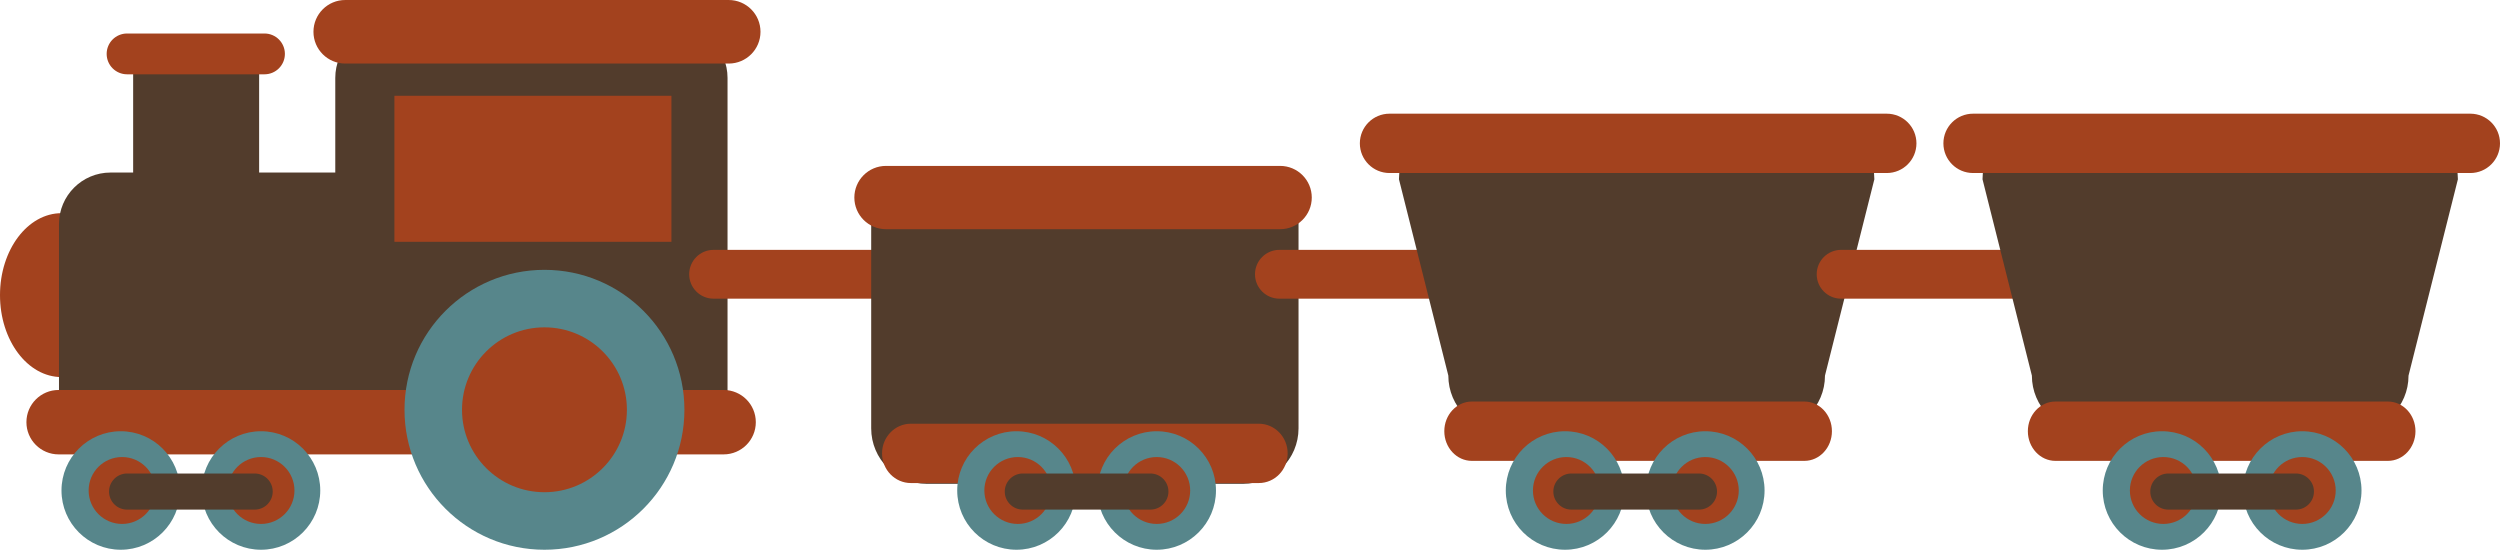 <?xml version="1.0" encoding="UTF-8" standalone="no"?>
<!-- Created with Inkscape (http://www.inkscape.org/) -->

<svg
   xmlns:dc="http://purl.org/dc/elements/1.1/"
   xmlns:cc="http://creativecommons.org/ns#"
   xmlns:rdf="http://www.w3.org/1999/02/22-rdf-syntax-ns#"
   xmlns:svg="http://www.w3.org/2000/svg"
   xmlns="http://www.w3.org/2000/svg"
   xmlns:sodipodi="http://sodipodi.sourceforge.net/DTD/sodipodi-0.dtd"
   xmlns:inkscape="http://www.inkscape.org/namespaces/inkscape"
   version="1.1"
   width="548.968"
   height="120.716"
   id="svg2"
   xml:space="preserve"
   inkscape:version="0.48.5 r10040"
   sodipodi:docname="TrainSet.svg"><sodipodi:namedview
     pagecolor="#ffffff"
     bordercolor="#666666"
     borderopacity="1"
     objecttolerance="10"
     gridtolerance="10"
     guidetolerance="10"
     inkscape:pageopacity="0"
     inkscape:pageshadow="2"
     inkscape:window-width="1600"
     inkscape:window-height="837"
     id="namedview281"
     showgrid="false"
     inkscape:zoom="1.2646643"
     inkscape:cx="167.12322"
     inkscape:cy="67.170647"
     inkscape:window-x="-8"
     inkscape:window-y="-8"
     inkscape:window-maximized="1"
     inkscape:current-layer="svg2"
     fit-margin-top="0"
     fit-margin-left="0"
     fit-margin-right="0"
     fit-margin-bottom="0" /><defs
     id="defs6"><clipPath
       id="clipPath16"><path
         d="m 0,0 425.201,0 0,422.252 L 0,422.252 0,0 z"
         inkscape:connector-curvature="0"
         id="path18" /></clipPath><radialGradient
       cx="0"
       cy="0"
       r="1"
       fx="0"
       fy="0"
       id="radialGradient24"
       gradientUnits="userSpaceOnUse"
       gradientTransform="matrix(0,-295.747,-243.069,0,212.6,211.126)"
       spreadMethod="pad"><stop
         id="stop26"
         style="stop-color:#ffffff;stop-opacity:1"
         offset="0" /><stop
         id="stop28"
         style="stop-color:#bfb291;stop-opacity:1"
         offset="1" /></radialGradient><clipPath
       id="clipPath36"><path
         d="m 0,422.252 425.2,0 L 425.2,0 0,0 0,422.252 z"
         inkscape:connector-curvature="0"
         id="path38" /></clipPath></defs><g
     id="g4857"
     transform="translate(-47.322,-386.746)"><g
       transform="matrix(-1,0,0,1,515.012,6.71)"
       id="g4049"><g
         id="g82"
         transform="matrix(1.25,0,0,-1.25,467.69,444.841)"><path
           style="fill:#a3421e;fill-opacity:1;fill-rule:nonzero;stroke:none"
           id="path84"
           inkscape:connector-curvature="0"
           d="m 0,0 c 0,-7.953 -4.842,-14.397 -10.815,-14.397 -5.972,0 -10.816,6.444 -10.816,14.397 0,7.951 4.844,14.396 10.816,14.396 C -4.842,14.396 0,7.951 0,0" /></g><g
         id="g86"
         transform="matrix(1.25,0,0,-1.25,443.422,417.925)"><path
           style="fill:#523c2c;fill-opacity:1;fill-rule:nonzero;stroke:none"
           id="path88"
           inkscape:connector-curvature="0"
           d="m 0,0 -39.484,0 0,16.629 c 0,5 -4.054,9.054 -9.053,9.054 l -50.801,0 c -5.001,0 -9.054,-4.054 -9.054,-9.054 l 0,-55.326 c 0,-5 4.053,-9.054 9.054,-9.054 l 4.66,0 c 0.205,-0.015 0.412,-0.032 0.62,-0.032 l 94.058,0 c 4.999,0 9.052,4.054 9.052,9.054 l 0,29.676 C 9.052,-4.053 4.999,0 0,0" /></g><g
         id="g90"
         transform="matrix(1.25,0,0,-1.25,398.859,387.017)"><path
           style="fill:#a3421e;fill-opacity:1;fill-rule:nonzero;stroke:none"
           id="path92"
           inkscape:connector-curvature="0"
           d="m 0,0 c 0,-3.082 -2.499,-5.581 -5.583,-5.581 l -67.364,0 c -3.084,0 -5.584,2.499 -5.584,5.581 0,3.085 2.5,5.584 5.584,5.584 l 67.364,0 C -2.499,5.584 0,3.085 0,0" /></g><g
         id="g98"
         transform="matrix(1.25,0,0,-1.25,461.888,472.742)"><path
           style="fill:#a3421e;fill-opacity:1;fill-rule:nonzero;stroke:none"
           id="path100"
           inkscape:connector-curvature="0"
           d="m 0,0 c 0,-3.125 -2.532,-5.658 -5.657,-5.658 l -116.817,0 c -3.126,0 -5.658,2.533 -5.658,5.658 0,3.125 2.532,5.658 5.658,5.658 l 116.817,0 C -2.532,5.658 0,3.125 0,0" /></g><g
         id="g106"
         transform="matrix(1.25,0,0,-1.25,378.865,470.02)"><path
           style="fill:#57868b;fill-opacity:1;fill-rule:nonzero;stroke:none"
           id="path108"
           inkscape:connector-curvature="0"
           d="m 0,0 c 0,-13.578 -11.008,-24.586 -24.586,-24.586 -13.577,0 -24.584,11.008 -24.584,24.586 0,13.578 11.007,24.585 24.584,24.585 C -11.008,24.585 0,13.578 0,0" /></g><g
         id="g110"
         transform="matrix(1.25,0,0,-1.25,366.238,470.02)"><path
           style="fill:#a3421e;fill-opacity:1;fill-rule:nonzero;stroke:none"
           id="path112"
           inkscape:connector-curvature="0"
           d="m 0,0 c 0,-7.999 -6.484,-14.482 -14.484,-14.482 -7.999,0 -14.483,6.483 -14.483,14.482 0,7.998 6.484,14.483 14.483,14.483 C -6.484,14.483 0,7.998 0,0" /></g><g
         id="g114"
         transform="matrix(1.25,0,0,-1.25,423.385,487.742)"><path
           style="fill:#57868b;fill-opacity:1;fill-rule:nonzero;stroke:none"
           id="path116"
           inkscape:connector-curvature="0"
           d="m 0,0 c 0,-5.747 -4.659,-10.408 -10.408,-10.408 -5.748,0 -10.408,4.661 -10.408,10.408 0,5.749 4.66,10.41 10.408,10.41 C -4.659,10.41 0,5.749 0,0" /></g><g
         id="g118"
         transform="matrix(1.25,0,0,-1.25,417.719,487.742)"><path
           style="fill:#a3421e;fill-opacity:1;fill-rule:nonzero;stroke:none"
           id="path120"
           inkscape:connector-curvature="0"
           d="m 0,0 c 0,-3.243 -2.63,-5.875 -5.875,-5.875 -3.244,0 -5.876,2.632 -5.876,5.875 0,3.245 2.632,5.877 5.876,5.877 C -2.63,5.877 0,3.245 0,0" /></g><g
         id="g122"
         transform="matrix(1.25,0,0,-1.25,454.187,487.742)"><path
           style="fill:#57868b;fill-opacity:1;fill-rule:nonzero;stroke:none"
           id="path124"
           inkscape:connector-curvature="0"
           d="m 0,0 c 0,-5.747 -4.661,-10.408 -10.41,-10.408 -5.748,0 -10.407,4.661 -10.407,10.408 0,5.749 4.659,10.41 10.407,10.41 C -4.661,10.41 0,5.749 0,0" /></g><path
         style="fill:#a3421e;fill-opacity:1;fill-rule:nonzero;stroke:none"
         id="path146"
         inkscape:connector-curvature="0"
         d="m 381.082,433.132 -60.828,0 0,-32.066 60.828,0 0,32.066 z" /><path
         style="fill:#523c2c;fill-opacity:1;fill-rule:nonzero;stroke:none"
         id="path148"
         inkscape:connector-curvature="0"
         d="m 438.451,426.846 -27.663,0 0,-35.21 27.663,0 0,35.21 z" /><g
         id="g150"
         transform="matrix(1.25,0,0,-1.25,444.27,391.873)"><path
           style="fill:#a3421e;fill-opacity:1;fill-rule:nonzero;stroke:none"
           id="path152"
           inkscape:connector-curvature="0"
           d="m 0,0 c 0,-1.979 -1.605,-3.584 -3.584,-3.584 l -24.145,0 c -1.978,0 -3.582,1.605 -3.582,3.584 0,1.98 1.604,3.584 3.582,3.584 l 24.145,0 C -1.605,3.584 0,1.98 0,0" /></g><g
         id="g154"
         transform="matrix(1.25,0,0,-1.25,448.228,487.742)"><path
           style="fill:#a3421e;fill-opacity:1;fill-rule:nonzero;stroke:none"
           id="path156"
           inkscape:connector-curvature="0"
           d="m 0,0 c 0,-3.243 -2.631,-5.875 -5.875,-5.875 -3.244,0 -5.875,2.632 -5.875,5.875 0,3.245 2.631,5.877 5.875,5.877 C -2.631,5.877 0,3.245 0,0" /></g><g
         id="g158"
         transform="matrix(1.25,0,0,-1.25,443.746,487.977)"><path
           style="fill:#523c2c;fill-opacity:1;fill-rule:nonzero;stroke:none"
           id="path160"
           inkscape:connector-curvature="0"
           d="m 0,0 c 0,-1.75 -1.419,-3.171 -3.171,-3.171 l -22.412,0 c -1.751,0 -3.17,1.421 -3.17,3.171 0,1.753 1.419,3.173 3.17,3.173 l 22.412,0 C -1.419,3.173 0,1.753 0,0" /></g></g><g
       transform="matrix(-1.25,0,0,-1.25,198.656,446.971)"
       id="g142-1"><path
         d="m 0,0 c 0,-2.367 -1.918,-4.287 -4.285,-4.287 l -30.294,0 c -2.367,0 -4.285,1.92 -4.285,4.287 0,2.368 1.918,4.287 4.285,4.287 l 30.294,0 C -1.918,4.287 0,2.368 0,0"
         inkscape:connector-curvature="0"
         id="path144-7"
         style="fill:#a3421e;fill-opacity:1;fill-rule:nonzero;stroke:none" /></g><g
       transform="matrix(-1.25,0,0,-1.25,238.625,480.81)"
       id="g278"><path
         d="m 0,0 c 0,-5.379 -4.36,-9.739 -9.738,-9.739 l -55.593,0 c -5.378,0 -9.739,4.36 -9.739,9.739 l 0,36.114 c 0,5.379 4.361,9.74 9.739,9.74 l 55.593,0 C -4.36,45.854 0,41.493 0,36.114 L 0,0 z"
         inkscape:connector-curvature="0"
         id="path280"
         style="fill:#523c2c;fill-opacity:1;fill-rule:nonzero;stroke:none" /></g><g
       transform="matrix(-1.25,0,0,-1.25,234.926,430.126)"
       id="g282"><path
         d="m 0,0 c 0,-3.07 -2.488,-5.559 -5.559,-5.559 l -69.238,0 c -3.071,0 -5.559,2.489 -5.559,5.559 0,3.07 2.488,5.56 5.559,5.56 l 69.238,0 C -2.488,5.56 0,3.07 0,0"
         inkscape:connector-curvature="0"
         id="path284"
         style="fill:#a3421e;fill-opacity:1;fill-rule:nonzero;stroke:none" /></g><g
       transform="matrix(-1.308,0,0,-1.25,241.009,486.301)"
       id="g94-7"><path
         d="m 0,0 c 0,-2.879 -2.168,-5.213 -4.841,-5.213 l -58.41,0 c -2.674,0 -4.841,2.334 -4.841,5.213 0,2.878 2.167,5.211 4.841,5.211 l 58.41,0 C -2.168,5.211 0,2.878 0,0"
         inkscape:connector-curvature="0"
         id="path96-1"
         style="fill:#a3421e;fill-opacity:1;fill-rule:nonzero;stroke:none" /></g><g
       id="g4360-4"
       transform="matrix(-1,0,0,1,523.15,0)"><g
         id="g162-0"
         transform="matrix(1.25,0,0,-1.25,234.835,494.452)"><path
           style="fill:#57868b;fill-opacity:1;fill-rule:nonzero;stroke:none"
           id="path164-9"
           inkscape:connector-curvature="0"
           d="m 0,0 c 0,-5.747 -4.66,-10.408 -10.409,-10.408 -5.747,0 -10.407,4.661 -10.407,10.408 0,5.749 4.66,10.41 10.407,10.41 C -4.66,10.41 0,5.749 0,0" /></g><g
         id="g166-4"
         transform="matrix(1.25,0,0,-1.25,229.167,494.452)"><path
           style="fill:#a3421e;fill-opacity:1;fill-rule:nonzero;stroke:none"
           id="path168-8"
           inkscape:connector-curvature="0"
           d="m 0,0 c 0,-3.243 -2.63,-5.875 -5.875,-5.875 -3.245,0 -5.875,2.632 -5.875,5.875 0,3.245 2.63,5.877 5.875,5.877 C -2.63,5.877 0,3.245 0,0" /></g><g
         id="g170-8"
         transform="matrix(1.25,0,0,-1.25,265.635,494.452)"><path
           style="fill:#57868b;fill-opacity:1;fill-rule:nonzero;stroke:none"
           id="path172-2"
           inkscape:connector-curvature="0"
           d="m 0,0 c 0,-5.747 -4.66,-10.408 -10.409,-10.408 -5.748,0 -10.406,4.661 -10.406,10.408 0,5.749 4.658,10.41 10.406,10.41 C -4.66,10.41 0,5.749 0,0" /></g><g
         id="g174-4"
         transform="matrix(1.25,0,0,-1.25,259.676,494.452)"><path
           style="fill:#a3421e;fill-opacity:1;fill-rule:nonzero;stroke:none"
           id="path176-5"
           inkscape:connector-curvature="0"
           d="m 0,0 c 0,-3.243 -2.63,-5.875 -5.875,-5.875 -3.245,0 -5.875,2.632 -5.875,5.875 0,3.245 2.63,5.877 5.875,5.877 C -2.63,5.877 0,3.245 0,0" /></g><g
         id="g178-5"
         transform="matrix(1.25,0,0,-1.25,255.195,494.687)"><path
           style="fill:#523c2c;fill-opacity:1;fill-rule:nonzero;stroke:none"
           id="path180-1"
           inkscape:connector-curvature="0"
           d="m 0,0 c 0,-1.75 -1.419,-3.171 -3.17,-3.171 l -22.413,0 c -1.75,0 -3.17,1.421 -3.17,3.171 0,1.753 1.42,3.173 3.17,3.173 l 22.413,0 C -1.419,3.173 0,1.753 0,0" /></g></g><g
       transform="matrix(-1.25,0,0,-1.25,322.903,446.971)"
       id="g142"><path
         d="m 0,0 c 0,-2.367 -1.918,-4.287 -4.285,-4.287 l -30.294,0 c -2.367,0 -4.285,1.92 -4.285,4.287 0,2.368 1.918,4.287 4.285,4.287 l 30.294,0 C -1.918,4.287 0,2.368 0,0"
         inkscape:connector-curvature="0"
         id="path144"
         style="fill:#a3421e;fill-opacity:1;fill-rule:nonzero;stroke:none" /></g><g
       transform="matrix(-1.25,0,0,-1.25,365.357,469.222)"
       id="g78"><path
         d="m 0,0 c 0,-5.435 -4.406,-9.842 -9.843,-9.842 l -46.48,0 c -5.436,0 -9.843,4.407 -9.843,9.842 l -8.672,34.482 c 0,5.436 4.407,9.842 9.843,9.842 l 63.825,0 c 5.436,0 9.842,-4.406 9.842,-9.842 L 0,0 z"
         inkscape:connector-curvature="0"
         id="path80"
         style="fill:#523c2c;fill-opacity:1;fill-rule:nonzero;stroke:none" /></g><g
       transform="matrix(-1.25,0,0,-1.25,364.474,481.432)"
       id="g94"><path
         d="m 0,0 c 0,-2.879 -2.168,-5.213 -4.841,-5.213 l -58.41,0 c -2.674,0 -4.841,2.334 -4.841,5.213 0,2.878 2.167,5.211 4.841,5.211 l 58.41,0 C -2.168,5.211 0,2.878 0,0"
         inkscape:connector-curvature="0"
         id="path96"
         style="fill:#a3421e;fill-opacity:1;fill-rule:nonzero;stroke:none" /></g><g
       transform="matrix(-1.25,0,0,-1.25,345.928,418.224)"
       id="g102"><path
         d="m 0,0 c 0,-2.879 -2.334,-5.213 -5.212,-5.213 l -87.353,0 c -2.878,0 -5.212,2.334 -5.212,5.213 0,2.879 2.334,5.212 5.212,5.212 l 87.353,0 C -2.334,5.212 0,2.879 0,0"
         inkscape:connector-curvature="0"
         id="path104"
         style="fill:#a3421e;fill-opacity:1;fill-rule:nonzero;stroke:none" /></g><g
       transform="matrix(-1,0,0,1,643.611,0)"
       id="g4360"><g
         id="g162"
         transform="matrix(1.25,0,0,-1.25,234.835,494.452)"><path
           style="fill:#57868b;fill-opacity:1;fill-rule:nonzero;stroke:none"
           id="path164"
           inkscape:connector-curvature="0"
           d="m 0,0 c 0,-5.747 -4.66,-10.408 -10.409,-10.408 -5.747,0 -10.407,4.661 -10.407,10.408 0,5.749 4.66,10.41 10.407,10.41 C -4.66,10.41 0,5.749 0,0" /></g><g
         id="g166"
         transform="matrix(1.25,0,0,-1.25,229.167,494.452)"><path
           style="fill:#a3421e;fill-opacity:1;fill-rule:nonzero;stroke:none"
           id="path168"
           inkscape:connector-curvature="0"
           d="m 0,0 c 0,-3.243 -2.63,-5.875 -5.875,-5.875 -3.245,0 -5.875,2.632 -5.875,5.875 0,3.245 2.63,5.877 5.875,5.877 C -2.63,5.877 0,3.245 0,0" /></g><g
         id="g170"
         transform="matrix(1.25,0,0,-1.25,265.635,494.452)"><path
           style="fill:#57868b;fill-opacity:1;fill-rule:nonzero;stroke:none"
           id="path172"
           inkscape:connector-curvature="0"
           d="m 0,0 c 0,-5.747 -4.66,-10.408 -10.409,-10.408 -5.748,0 -10.406,4.661 -10.406,10.408 0,5.749 4.658,10.41 10.406,10.41 C -4.66,10.41 0,5.749 0,0" /></g><g
         id="g174"
         transform="matrix(1.25,0,0,-1.25,259.676,494.452)"><path
           style="fill:#a3421e;fill-opacity:1;fill-rule:nonzero;stroke:none"
           id="path176"
           inkscape:connector-curvature="0"
           d="m 0,0 c 0,-3.243 -2.63,-5.875 -5.875,-5.875 -3.245,0 -5.875,2.632 -5.875,5.875 0,3.245 2.63,5.877 5.875,5.877 C -2.63,5.877 0,3.245 0,0" /></g><g
         id="g178"
         transform="matrix(1.25,0,0,-1.25,255.195,494.687)"><path
           style="fill:#523c2c;fill-opacity:1;fill-rule:nonzero;stroke:none"
           id="path180"
           inkscape:connector-curvature="0"
           d="m 0,0 c 0,-1.75 -1.419,-3.171 -3.17,-3.171 l -22.413,0 c -1.75,0 -3.17,1.421 -3.17,3.171 0,1.753 1.42,3.173 3.17,3.173 l 22.413,0 C -1.419,3.173 0,1.753 0,0" /></g></g><g
       transform="matrix(-1.25,0,0,-1.25,446.247,446.971)"
       id="g138"><path
         d="m 0,0 c 0,-2.367 -1.918,-4.287 -4.286,-4.287 l -30.293,0 c -2.367,0 -4.286,1.92 -4.286,4.287 0,2.368 1.919,4.287 4.286,4.287 l 30.293,0 C -1.918,4.287 0,2.368 0,0"
         inkscape:connector-curvature="0"
         id="path140"
         style="fill:#a3421e;fill-opacity:1;fill-rule:nonzero;stroke:none" /></g><g
       transform="matrix(-1,0,0,1,643.611,6.71)"
       id="g4299"><g
         id="g126"
         transform="matrix(1.25,0,0,-1.25,150.114,462.512)"><path
           style="fill:#523c2c;fill-opacity:1;fill-rule:nonzero;stroke:none"
           id="path128"
           inkscape:connector-curvature="0"
           d="m 0,0 c 0,-5.435 -4.407,-9.842 -9.842,-9.842 l -46.481,0 c -5.436,0 -9.842,4.407 -9.842,9.842 l -8.672,34.482 c 0,5.436 4.406,9.842 9.842,9.842 l 63.826,0 c 5.435,0 9.841,-4.406 9.841,-9.842 L 0,0 z" /></g><g
         id="g130"
         transform="matrix(1.25,0,0,-1.25,150.998,474.722)"><path
           style="fill:#a3421e;fill-opacity:1;fill-rule:nonzero;stroke:none"
           id="path132"
           inkscape:connector-curvature="0"
           d="m 0,0 c 0,-2.879 -2.168,-5.213 -4.841,-5.213 l -58.411,0 c -2.673,0 -4.84,2.334 -4.84,5.213 0,2.878 2.167,5.211 4.84,5.211 l 58.411,0 C -2.168,5.211 0,2.878 0,0" /></g><g
         id="g134"
         transform="matrix(1.25,0,0,-1.25,169.544,411.514)"><path
           style="fill:#a3421e;fill-opacity:1;fill-rule:nonzero;stroke:none"
           id="path136"
           inkscape:connector-curvature="0"
           d="m 0,0 c 0,-2.879 -2.333,-5.213 -5.213,-5.213 l -87.352,0 c -2.879,0 -5.213,2.334 -5.213,5.213 0,2.879 2.334,5.212 5.213,5.212 l 87.352,0 C -2.333,5.212 0,2.879 0,0" /></g><g
         id="g182"
         transform="matrix(1.25,0,0,-1.25,103.754,487.742)"><path
           style="fill:#57868b;fill-opacity:1;fill-rule:nonzero;stroke:none"
           id="path184"
           inkscape:connector-curvature="0"
           d="m 0,0 c 0,-5.747 -4.661,-10.408 -10.409,-10.408 -5.747,0 -10.407,4.661 -10.407,10.408 0,5.749 4.66,10.41 10.407,10.41 C -4.661,10.41 0,5.749 0,0" /></g><g
         id="g186"
         transform="matrix(1.25,0,0,-1.25,98.087,487.742)"><path
           style="fill:#a3421e;fill-opacity:1;fill-rule:nonzero;stroke:none"
           id="path188"
           inkscape:connector-curvature="0"
           d="m 0,0 c 0,-3.243 -2.631,-5.875 -5.875,-5.875 -3.245,0 -5.875,2.632 -5.875,5.875 0,3.245 2.63,5.877 5.875,5.877 C -2.631,5.877 0,3.245 0,0" /></g><g
         id="g190"
         transform="matrix(1.25,0,0,-1.25,134.553,487.742)"><path
           style="fill:#57868b;fill-opacity:1;fill-rule:nonzero;stroke:none"
           id="path192"
           inkscape:connector-curvature="0"
           d="m 0,0 c 0,-5.747 -4.659,-10.408 -10.409,-10.408 -5.748,0 -10.407,4.661 -10.407,10.408 0,5.749 4.659,10.41 10.407,10.41 C -4.659,10.41 0,5.749 0,0" /></g><g
         id="g194"
         transform="matrix(1.25,0,0,-1.25,128.595,487.742)"><path
           style="fill:#a3421e;fill-opacity:1;fill-rule:nonzero;stroke:none"
           id="path196"
           inkscape:connector-curvature="0"
           d="m 0,0 c 0,-3.243 -2.63,-5.875 -5.875,-5.875 -3.245,0 -5.875,2.632 -5.875,5.875 0,3.245 2.63,5.877 5.875,5.877 C -2.63,5.877 0,3.245 0,0" /></g><g
         id="g198"
         transform="matrix(1.25,0,0,-1.25,124.114,487.977)"><path
           style="fill:#523c2c;fill-opacity:1;fill-rule:nonzero;stroke:none"
           id="path200"
           inkscape:connector-curvature="0"
           d="m 0,0 c 0,-1.75 -1.419,-3.171 -3.171,-3.171 l -22.411,0 c -1.752,0 -3.171,1.421 -3.171,3.171 0,1.753 1.419,3.173 3.171,3.173 l 22.411,0 C -1.419,3.173 0,1.753 0,0" /></g></g></g></svg>